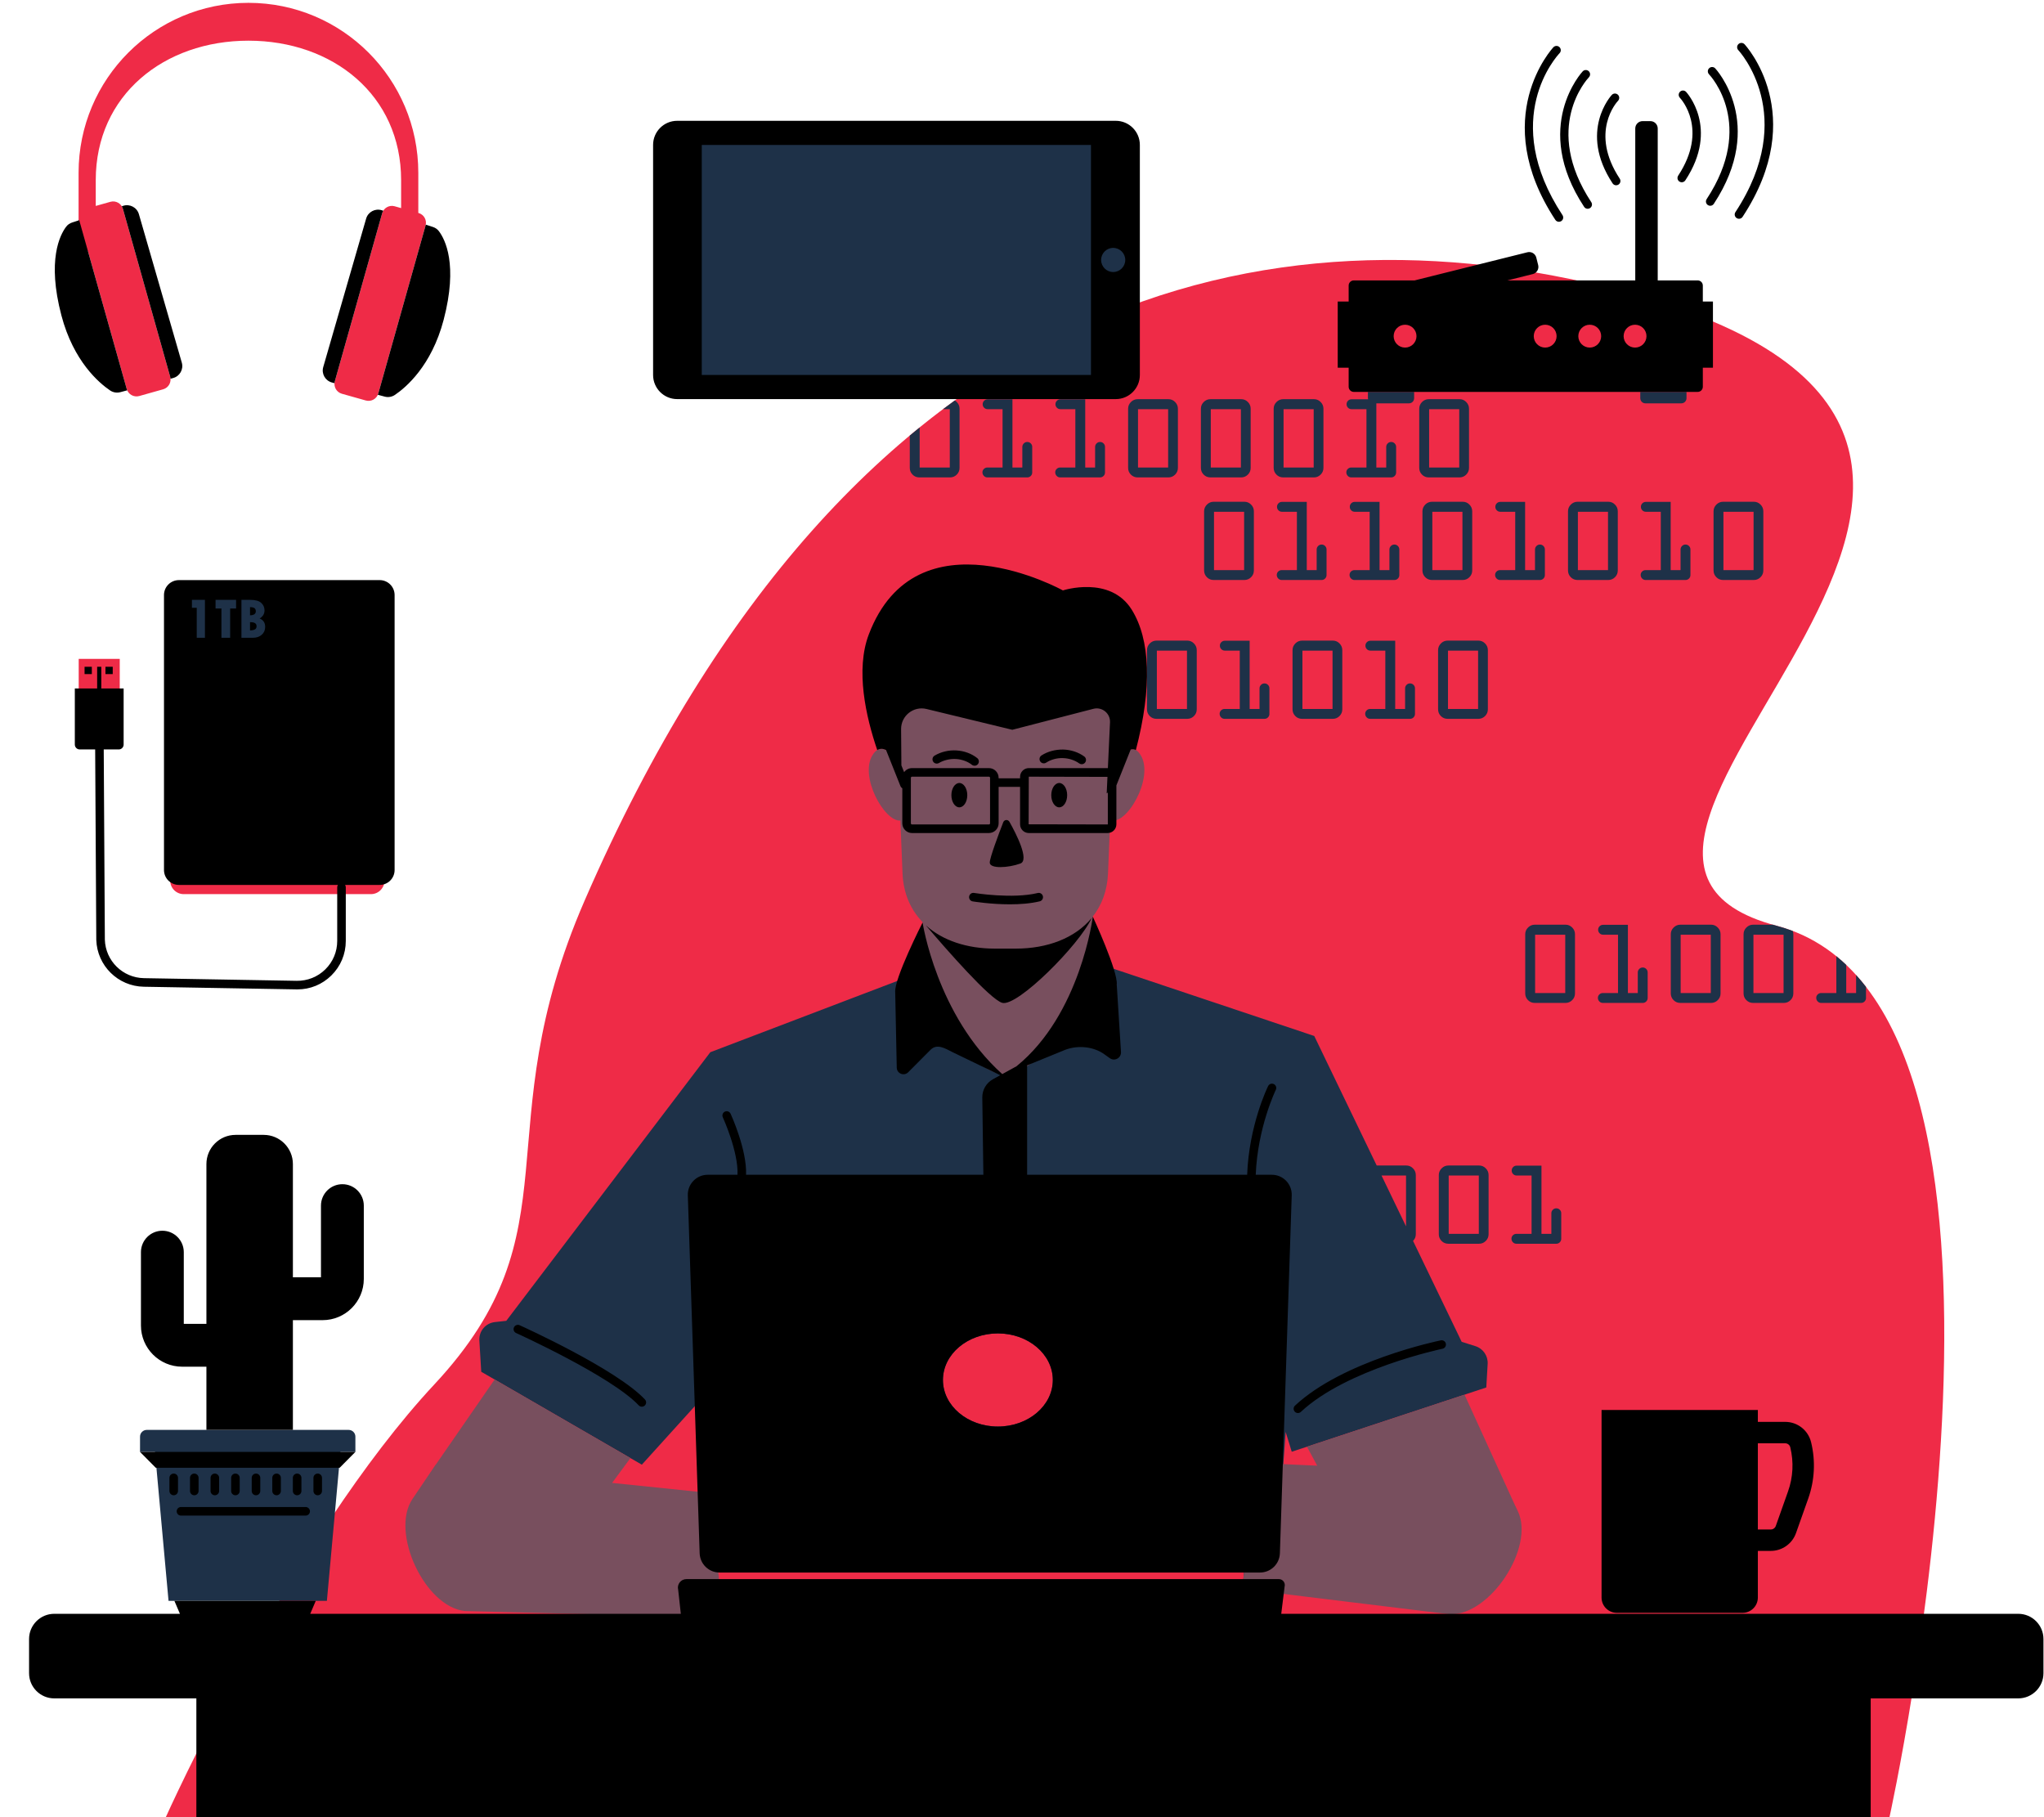 <?xml version="1.0" encoding="UTF-8"?><svg xmlns="http://www.w3.org/2000/svg" xmlns:xlink="http://www.w3.org/1999/xlink" contentScriptType="text/ecmascript" width="1350" zoomAndPan="magnify" contentStyleType="text/css" viewBox="0 0 1350 1200" height="1200" preserveAspectRatio="xMidYMid meet" version="1.0"><defs><clipPath id="clip-0"><path d="M 51.121 1.875 L 1285 1.875 L 1285 1200 L 51.121 1200 Z M 51.121 1.875 " clip-rule="nonzero"/></clipPath><clipPath id="clip-1"><path d="M 19.195 28 L 1349.641 28 L 1349.641 1200 L 19.195 1200 Z M 19.195 28 " clip-rule="nonzero"/></clipPath></defs><g clip-path="url(#clip-0)"><path fill="rgb(93.729%, 16.859%, 27.84%)" d="M 245.012 590.453 L 121.352 590.453 C 116.414 590.453 112.422 586.461 112.422 581.535 L 112.422 566.074 C 112.422 561.145 116.414 557.152 121.352 557.152 L 245.012 557.152 C 249.938 557.152 253.93 561.145 253.93 566.074 L 253.93 581.535 C 253.93 586.461 249.938 590.453 245.012 590.453 Z M 51.984 485.105 L 51.984 435.094 L 79.09 435.094 L 79.09 485.105 C 79.09 486.883 77.645 488.328 75.867 488.328 L 55.207 488.328 C 53.43 488.328 51.984 486.883 51.984 485.105 Z M 276.453 140.66 L 276.277 140.621 L 276.277 114.098 C 276.277 52.121 226.043 1.875 164.09 1.875 C 102.121 1.875 51.902 52.121 51.902 114.098 L 51.902 165.977 L 58.117 165.977 L 83.707 256.887 C 84.715 260.453 88.414 262.52 91.969 261.523 L 107.766 257.074 C 111.332 256.062 113.398 252.363 112.402 248.809 L 81.168 137.895 C 80.16 134.34 76.473 132.27 72.906 133.27 L 63.242 135.992 L 63.242 118.961 C 63.242 62.777 108.402 26.867 164.09 26.867 C 219.789 26.867 264.926 62.777 264.926 118.961 L 264.926 137.418 L 260.656 136.211 C 257.09 135.211 253.398 137.281 252.402 140.848 L 221.16 251.75 C 220.16 255.316 222.23 259.008 225.793 260.016 L 241.594 264.465 C 245.148 265.465 248.848 263.395 249.855 259.84 L 281.078 148.926 C 282.086 145.371 280.008 141.668 276.453 140.66 Z M 574.641 176.488 L 578.641 180.492 L 609.562 149.559 L 605.562 145.559 Z M 609.25 135.297 L 605.25 131.293 L 574.328 162.223 L 578.332 166.227 Z M 1247.887 1200.273 L 109.379 1200.273 C 109.379 1200.273 191.953 1016 286.98 914.094 C 382.008 812.195 319.73 747.539 386.082 594.809 C 564.008 185.254 842.75 133.051 1068.789 191.645 C 1451.984 290.965 979.797 560.137 1173.398 611.34 C 1366.996 662.543 1247.887 1200.273 1247.887 1200.273 " fill-opacity="1" fill-rule="nonzero"/></g><path fill="rgb(11.76%, 19.22%, 28.239%)" d="M 230.266 944.254 L 96.945 944.254 C 94.484 944.254 92.488 946.25 92.488 948.703 L 92.488 958.789 L 102.363 958.789 L 111.312 1057.133 L 215.898 1057.133 L 224.848 958.789 L 234.723 958.789 L 234.723 948.703 C 234.723 946.25 232.727 944.254 230.266 944.254 Z M 695.352 911.285 C 695.352 894.309 679.105 880.531 659.066 880.531 C 639.027 880.531 622.785 894.309 622.785 911.285 C 622.785 928.273 639.027 942.039 659.066 942.039 C 679.105 942.039 695.352 928.273 695.352 911.285 Z M 912.461 776.273 L 928.641 809.844 L 928.641 776.273 Z M 982.555 900.66 L 981.648 916.234 L 853.156 958.676 L 849.133 945.574 L 841.785 1047.09 L 820.645 1047.754 L 822.254 1032.805 C 822.805 1030.316 821.184 1027.895 818.949 1027.895 L 511.574 1027.895 L 493.977 889.848 L 423.914 967.219 L 317.848 905.859 L 316.602 885.191 C 316.238 879.066 320.73 873.734 326.82 873.059 L 334.375 872.227 L 469.137 694.848 L 670.688 618.047 L 868.027 684.129 L 909.27 769.66 L 928.871 769.66 C 930.555 769.66 932.008 770.285 933.246 771.535 C 934.473 772.77 935.098 774.246 935.098 775.961 L 935.098 815.035 C 935.098 816.75 934.484 818.227 933.277 819.453 L 965.395 886.086 L 974.488 888.953 C 979.527 890.543 982.855 895.367 982.555 900.66 Z M 1086.758 266.355 L 1110.477 266.355 C 1112.355 266.355 1113.887 264.84 1113.887 262.957 L 1113.887 258.797 L 1083.359 258.797 L 1083.359 262.957 C 1083.359 264.84 1084.875 266.355 1086.758 266.355 Z M 735.23 182.465 C 741.188 182.465 746.027 177.621 746.027 171.664 C 746.027 165.707 741.188 160.863 735.23 160.863 C 729.285 160.863 724.43 165.707 724.43 171.664 C 724.43 177.621 729.285 182.465 735.23 182.465 Z M 723.383 92.91 L 460.668 92.91 L 460.668 250.418 L 723.383 250.418 Z M 1027.891 797.93 C 1026.977 797.93 1026.207 798.254 1025.57 798.898 C 1024.938 799.543 1024.625 800.301 1024.625 801.184 L 1024.625 814.793 L 1018.098 814.793 L 1018.098 769.746 L 1001.699 769.746 C 1000.793 769.746 1000.016 770.059 999.379 770.691 C 998.746 771.336 998.434 772.105 998.434 773.008 C 998.434 773.914 998.746 774.684 999.379 775.316 C 1000.016 775.953 1000.793 776.273 1001.699 776.273 L 1011.562 776.273 L 1011.562 814.793 L 1001.543 814.793 C 1000.637 814.793 999.859 815.105 999.223 815.73 C 998.59 816.355 998.277 817.102 998.277 817.984 C 998.277 818.891 998.59 819.672 999.223 820.336 C 999.859 820.992 1000.637 821.324 1001.543 821.324 L 1027.891 821.324 C 1028.793 821.324 1029.562 821.012 1030.195 820.367 C 1030.832 819.734 1031.152 818.965 1031.152 818.059 L 1031.152 801.184 C 1031.152 800.281 1030.832 799.512 1030.195 798.875 C 1029.562 798.242 1028.793 797.93 1027.891 797.93 Z M 976.711 776.273 L 956.82 776.273 L 956.82 814.793 L 976.711 814.793 Z M 981.316 771.535 C 982.543 772.77 983.168 774.246 983.168 775.961 L 983.168 815.035 C 983.168 816.77 982.543 818.246 981.316 819.473 C 980.078 820.711 978.602 821.324 976.867 821.324 L 956.578 821.324 C 954.824 821.324 953.336 820.711 952.109 819.473 C 950.895 818.246 950.281 816.77 950.281 815.035 L 950.281 775.961 C 950.281 774.246 950.906 772.77 952.152 771.535 C 953.391 770.285 954.863 769.66 956.578 769.66 L 976.941 769.66 C 978.625 769.66 980.078 770.285 981.316 771.535 Z M 1225.906 643.871 L 1225.906 655.766 L 1219.379 655.766 L 1219.379 637.188 C 1217.27 635.18 1215.098 633.266 1212.852 631.438 L 1212.852 655.766 L 1202.82 655.766 C 1201.918 655.766 1201.148 656.078 1200.516 656.703 C 1199.879 657.324 1199.57 658.074 1199.57 658.957 C 1199.57 659.863 1199.879 660.641 1200.516 661.309 C 1201.148 661.961 1201.918 662.297 1202.82 662.297 L 1229.168 662.297 C 1230.074 662.297 1230.852 661.984 1231.488 661.34 C 1232.121 660.703 1232.434 659.934 1232.434 659.031 L 1232.434 651.68 C 1230.332 648.977 1228.16 646.367 1225.906 643.871 Z M 1177.992 617.246 L 1158.098 617.246 L 1158.098 655.766 L 1177.992 655.766 Z M 1184.062 614.781 C 1184.301 615.457 1184.445 616.164 1184.445 616.934 L 1184.445 656.004 C 1184.445 657.742 1183.832 659.219 1182.605 660.445 C 1181.371 661.684 1179.883 662.297 1178.148 662.297 L 1157.859 662.297 C 1156.102 662.297 1154.617 661.684 1153.402 660.445 C 1152.176 659.219 1151.57 657.742 1151.57 656.004 L 1151.57 616.934 C 1151.57 615.219 1152.195 613.742 1153.434 612.504 C 1154.68 611.258 1156.156 610.633 1157.859 610.633 L 1170.902 610.633 C 1171.723 610.871 1172.547 611.113 1173.398 611.34 C 1177.066 612.309 1180.609 613.473 1184.062 614.781 Z M 1129.922 617.246 L 1110.027 617.246 L 1110.027 655.766 L 1129.922 655.766 Z M 1134.527 612.504 C 1135.762 613.742 1136.375 615.219 1136.375 616.934 L 1136.375 656.004 C 1136.375 657.742 1135.762 659.219 1134.527 660.445 C 1133.301 661.684 1131.812 662.297 1130.078 662.297 L 1109.801 662.297 C 1108.035 662.297 1106.547 661.684 1105.332 660.445 C 1104.113 659.219 1103.5 657.742 1103.5 656.004 L 1103.5 616.934 C 1103.5 615.219 1104.125 613.742 1105.371 612.504 C 1106.609 611.258 1108.086 610.633 1109.801 610.633 L 1130.16 610.633 C 1131.844 610.633 1133.301 611.258 1134.527 612.504 Z M 1084.969 638.902 C 1084.066 638.902 1083.285 639.227 1082.652 639.871 C 1082.02 640.516 1081.707 641.285 1081.707 642.156 L 1081.707 655.766 L 1075.18 655.766 L 1075.18 610.719 L 1058.777 610.719 C 1057.863 610.719 1057.105 611.027 1056.461 611.664 C 1055.828 612.309 1055.516 613.078 1055.516 613.98 C 1055.516 614.887 1055.828 615.656 1056.461 616.289 C 1057.105 616.926 1057.863 617.246 1058.777 617.246 L 1068.652 617.246 L 1068.652 655.766 L 1058.621 655.766 C 1057.719 655.766 1056.938 656.078 1056.305 656.703 C 1055.68 657.324 1055.359 658.074 1055.359 658.957 C 1055.359 659.863 1055.68 660.641 1056.305 661.309 C 1056.938 661.961 1057.719 662.297 1058.621 662.297 L 1084.969 662.297 C 1085.875 662.297 1086.645 661.984 1087.277 661.34 C 1087.91 660.703 1088.234 659.934 1088.234 659.031 L 1088.234 642.156 C 1088.234 641.254 1087.91 640.484 1087.277 639.848 C 1086.645 639.215 1085.875 638.902 1084.969 638.902 Z M 1033.793 617.246 L 1013.898 617.246 L 1013.898 655.766 L 1033.793 655.766 Z M 1038.398 612.504 C 1039.625 613.742 1040.238 615.219 1040.238 616.934 L 1040.238 656.004 C 1040.238 657.742 1039.625 659.219 1038.398 660.445 C 1037.16 661.684 1035.684 662.297 1033.949 662.297 L 1013.66 662.297 C 1011.902 662.297 1010.406 661.684 1009.191 660.445 C 1007.977 659.219 1007.363 657.742 1007.363 656.004 L 1007.363 616.934 C 1007.363 615.219 1007.984 613.742 1009.234 612.504 C 1010.469 611.258 1011.945 610.633 1013.66 610.633 L 1034.02 610.633 C 1035.707 610.633 1037.16 611.258 1038.398 612.504 Z M 956.352 468.168 L 976.234 468.168 L 976.234 429.648 L 956.352 429.648 Z M 956.113 423.035 L 976.473 423.035 C 978.156 423.035 979.613 423.66 980.848 424.906 C 982.074 426.145 982.688 427.629 982.688 429.336 L 982.688 468.406 C 982.688 470.145 982.074 471.621 980.848 472.855 C 979.613 474.082 978.137 474.695 976.398 474.695 L 956.113 474.695 C 954.355 474.695 952.859 474.082 951.645 472.855 C 950.426 471.621 949.812 470.145 949.812 468.406 L 949.812 429.336 C 949.812 427.629 950.438 426.145 951.684 424.906 C 952.922 423.66 954.398 423.035 956.113 423.035 Z M 904.934 468.168 C 904.031 468.168 903.25 468.48 902.617 469.102 C 901.984 469.727 901.672 470.477 901.672 471.359 C 901.672 472.266 901.984 473.043 902.617 473.711 C 903.25 474.363 904.031 474.695 904.934 474.695 L 931.281 474.695 C 932.188 474.695 932.957 474.387 933.59 473.75 C 934.223 473.117 934.547 472.348 934.547 471.441 L 934.547 454.57 C 934.547 453.652 934.223 452.883 933.59 452.25 C 932.957 451.617 932.188 451.305 931.281 451.305 C 930.367 451.305 929.598 451.625 928.965 452.27 C 928.332 452.926 928.02 453.684 928.02 454.57 L 928.02 468.168 L 921.492 468.168 L 921.492 423.117 L 905.09 423.117 C 904.188 423.117 903.406 423.441 902.785 424.074 C 902.141 424.711 901.828 425.48 901.828 426.383 C 901.828 427.297 902.141 428.066 902.785 428.691 C 903.406 429.336 904.188 429.648 905.09 429.648 L 914.965 429.648 L 914.965 468.168 Z M 860.211 468.168 L 880.105 468.168 L 880.105 429.648 L 860.211 429.648 Z M 859.973 423.035 L 880.332 423.035 C 882.016 423.035 883.473 423.66 884.707 424.906 C 885.934 426.145 886.547 427.629 886.547 429.336 L 886.547 468.406 C 886.547 470.145 885.934 471.621 884.707 472.855 C 883.473 474.082 881.996 474.695 880.262 474.695 L 859.973 474.695 C 858.215 474.695 856.719 474.082 855.504 472.855 C 854.289 471.621 853.684 470.145 853.684 468.406 L 853.684 429.336 C 853.684 427.629 854.297 426.145 855.547 424.906 C 856.793 423.66 858.27 423.035 859.973 423.035 Z M 825.352 423.117 L 808.949 423.117 C 808.047 423.117 807.277 423.441 806.645 424.074 C 806.008 424.711 805.688 425.48 805.688 426.383 C 805.688 427.297 806.008 428.066 806.645 428.691 C 807.277 429.336 808.047 429.648 808.949 429.648 L 818.824 429.648 L 818.824 468.168 L 808.797 468.168 C 807.891 468.168 807.121 468.48 806.488 469.102 C 805.855 469.727 805.531 470.477 805.531 471.359 C 805.531 472.266 805.855 473.043 806.488 473.711 C 807.121 474.363 807.891 474.695 808.797 474.695 L 835.141 474.695 C 836.047 474.695 836.828 474.387 837.449 473.75 C 838.094 473.117 838.406 472.348 838.406 471.441 L 838.406 454.57 C 838.406 453.652 838.094 452.883 837.449 452.25 C 836.828 451.617 836.047 451.305 835.141 451.305 C 834.238 451.305 833.469 451.625 832.836 452.27 C 832.203 452.926 831.879 453.684 831.879 454.57 L 831.879 468.168 L 825.352 468.168 Z M 764.07 468.168 L 783.965 468.168 L 783.965 429.648 L 764.07 429.648 Z M 763.832 423.035 L 784.203 423.035 C 785.887 423.035 787.344 423.66 788.57 424.906 C 789.805 426.145 790.418 427.629 790.418 429.336 L 790.418 468.406 C 790.418 470.145 789.805 471.621 788.57 472.855 C 787.344 474.082 785.855 474.695 784.121 474.695 L 763.832 474.695 C 762.078 474.695 760.59 474.082 759.375 472.855 C 758.148 471.621 757.547 470.145 757.547 468.406 L 757.547 429.336 C 757.547 427.629 758.168 426.145 759.406 424.906 C 760.652 423.66 762.129 423.035 763.832 423.035 Z M 712.664 468.168 C 711.75 468.168 710.98 468.48 710.348 469.102 C 709.715 469.727 709.402 470.477 709.402 471.359 C 709.402 472.266 709.715 473.043 710.348 473.711 C 710.98 474.363 711.75 474.695 712.664 474.695 L 739.004 474.695 C 739.906 474.695 740.688 474.387 741.32 473.75 C 741.953 473.117 742.277 472.348 742.277 471.441 L 742.277 454.57 C 742.277 453.652 741.953 452.883 741.32 452.25 C 740.688 451.617 739.906 451.305 739.004 451.305 C 738.098 451.305 737.328 451.625 736.695 452.27 C 736.062 452.926 735.738 453.684 735.738 454.57 L 735.738 468.168 L 729.211 468.168 L 729.211 423.117 L 712.812 423.117 C 711.906 423.117 711.137 423.441 710.504 424.074 C 709.871 424.711 709.559 425.48 709.559 426.383 C 709.559 427.297 709.871 428.066 710.504 428.691 C 711.137 429.336 711.906 429.648 712.812 429.648 L 722.684 429.648 L 722.684 468.168 Z M 664.598 468.168 C 663.68 468.168 662.914 468.48 662.277 469.102 C 661.656 469.727 661.332 470.477 661.332 471.359 C 661.332 472.266 661.656 473.043 662.277 473.711 C 662.914 474.363 663.68 474.695 664.598 474.695 L 690.945 474.695 C 691.848 474.695 692.617 474.387 693.25 473.75 C 693.887 473.117 694.207 472.348 694.207 471.441 L 694.207 454.57 C 694.207 453.652 693.887 452.883 693.25 452.25 C 692.617 451.617 691.848 451.305 690.945 451.305 C 690.027 451.305 689.262 451.625 688.625 452.27 C 687.992 452.926 687.668 453.684 687.668 454.57 L 687.668 468.168 L 681.145 468.168 L 681.145 423.117 L 664.754 423.117 C 663.836 423.117 663.07 423.441 662.445 424.074 C 661.801 424.711 661.488 425.48 661.488 426.383 C 661.488 427.297 661.801 428.066 662.445 428.691 C 663.07 429.336 663.836 429.648 664.754 429.648 L 674.625 429.648 L 674.625 468.168 Z M 619.875 468.168 L 639.766 468.168 L 639.766 429.648 L 619.875 429.648 Z M 615.164 472.855 C 613.949 471.621 613.348 470.145 613.348 468.406 L 613.348 429.336 C 613.348 427.629 613.961 426.145 615.207 424.906 C 616.453 423.66 617.918 423.035 619.633 423.035 L 639.996 423.035 C 641.68 423.035 643.133 423.66 644.371 424.906 C 645.598 426.145 646.211 427.629 646.211 429.336 L 646.211 468.406 C 646.211 470.145 645.598 471.621 644.371 472.855 C 643.133 474.082 641.656 474.695 639.922 474.695 L 619.633 474.695 C 617.879 474.695 616.383 474.082 615.164 472.855 Z M 1158.184 337.961 L 1138.277 337.961 L 1138.277 376.48 L 1158.184 376.48 Z M 1158.336 383.008 L 1138.051 383.008 C 1136.293 383.008 1134.797 382.395 1133.582 381.156 C 1132.363 379.93 1131.75 378.445 1131.75 376.707 L 1131.75 337.637 C 1131.75 335.934 1132.375 334.457 1133.621 333.207 C 1134.859 331.969 1136.336 331.348 1138.051 331.348 L 1158.41 331.348 C 1160.094 331.348 1161.551 331.969 1162.785 333.207 C 1164.012 334.457 1164.625 335.934 1164.625 337.637 L 1164.625 376.707 C 1164.625 378.445 1164.012 379.93 1162.785 381.156 C 1161.551 382.395 1160.074 383.008 1158.336 383.008 Z M 1110.914 360.57 C 1110.27 361.227 1109.957 361.996 1109.957 362.871 L 1109.957 376.48 L 1103.43 376.48 L 1103.43 331.418 L 1087.027 331.418 C 1086.125 331.418 1085.344 331.742 1084.723 332.375 C 1084.078 333.012 1083.766 333.781 1083.766 334.695 C 1083.766 335.598 1084.078 336.367 1084.723 337.004 C 1085.344 337.637 1086.125 337.961 1087.027 337.961 L 1096.902 337.961 L 1096.902 376.48 L 1086.871 376.48 C 1085.969 376.48 1085.199 376.789 1084.555 377.414 C 1083.93 378.027 1083.609 378.785 1083.609 379.66 C 1083.609 380.574 1083.93 381.355 1084.555 382.012 C 1085.199 382.676 1085.969 383.008 1086.871 383.008 L 1113.219 383.008 C 1114.125 383.008 1114.895 382.688 1115.539 382.051 C 1116.16 381.418 1116.484 380.648 1116.484 379.742 L 1116.484 362.871 C 1116.484 361.965 1116.16 361.195 1115.539 360.562 C 1114.895 359.918 1114.125 359.605 1113.219 359.605 C 1112.316 359.605 1111.547 359.926 1110.914 360.57 Z M 1062.043 337.961 L 1042.148 337.961 L 1042.148 376.48 L 1062.043 376.48 Z M 1062.199 383.008 L 1041.91 383.008 C 1040.152 383.008 1038.668 382.395 1037.441 381.156 C 1036.227 379.93 1035.621 378.445 1035.621 376.707 L 1035.621 337.637 C 1035.621 335.934 1036.234 334.457 1037.484 333.207 C 1038.73 331.969 1040.207 331.348 1041.91 331.348 L 1062.27 331.348 C 1063.953 331.348 1065.422 331.969 1066.648 333.207 C 1067.883 334.457 1068.496 335.934 1068.496 337.637 L 1068.496 376.707 C 1068.496 378.445 1067.883 379.93 1066.648 381.156 C 1065.422 382.395 1063.934 383.008 1062.199 383.008 Z M 1019.398 382.051 C 1020.031 381.418 1020.344 380.648 1020.344 379.742 L 1020.344 362.871 C 1020.344 361.965 1020.031 361.195 1019.398 360.562 C 1018.766 359.918 1017.996 359.605 1017.082 359.605 C 1016.176 359.605 1015.406 359.926 1014.773 360.57 C 1014.141 361.227 1013.816 361.996 1013.816 362.871 L 1013.816 376.48 L 1007.289 376.48 L 1007.289 331.418 L 990.887 331.418 C 989.984 331.418 989.215 331.742 988.582 332.375 C 987.945 333.012 987.625 333.781 987.625 334.695 C 987.625 335.598 987.945 336.367 988.582 337.004 C 989.215 337.637 989.984 337.961 990.887 337.961 L 1000.762 337.961 L 1000.762 376.48 L 990.734 376.48 C 989.828 376.48 989.059 376.789 988.426 377.414 C 987.793 378.027 987.469 378.785 987.469 379.66 C 987.469 380.574 987.793 381.355 988.426 382.012 C 989.059 382.676 989.828 383.008 990.734 383.008 L 1017.082 383.008 C 1017.996 383.008 1018.766 382.688 1019.398 382.051 Z M 965.902 337.961 L 946.008 337.961 L 946.008 376.48 L 965.902 376.48 Z M 966.141 331.348 C 967.824 331.348 969.281 331.969 970.508 333.207 C 971.742 334.457 972.355 335.934 972.355 337.637 L 972.355 376.707 C 972.355 378.445 971.742 379.93 970.508 381.156 C 969.281 382.395 967.793 383.008 966.059 383.008 L 945.781 383.008 C 944.016 383.008 942.527 382.395 941.312 381.156 C 940.086 379.93 939.484 378.445 939.484 376.707 L 939.484 337.637 C 939.484 335.934 940.105 334.457 941.344 333.207 C 942.59 331.969 944.066 331.348 945.781 331.348 Z M 894.605 376.48 C 893.699 376.48 892.918 376.789 892.285 377.414 C 891.652 378.027 891.34 378.785 891.34 379.66 C 891.34 380.574 891.652 381.355 892.285 382.012 C 892.918 382.676 893.699 383.008 894.605 383.008 L 920.941 383.008 C 921.855 383.008 922.625 382.688 923.258 382.051 C 923.891 381.418 924.215 380.648 924.215 379.742 L 924.215 362.871 C 924.215 361.965 923.891 361.195 923.258 360.562 C 922.625 359.918 921.855 359.605 920.941 359.605 C 920.035 359.605 919.266 359.926 918.633 360.57 C 918 361.227 917.676 361.996 917.676 362.871 L 917.676 376.48 L 911.148 376.48 L 911.148 331.418 L 894.75 331.418 C 893.844 331.418 893.074 331.742 892.441 332.375 C 891.809 333.012 891.496 333.781 891.496 334.695 C 891.496 335.598 891.809 336.367 892.441 337.004 C 893.074 337.637 893.844 337.961 894.75 337.961 L 904.621 337.961 L 904.621 376.48 Z M 870.562 360.57 C 869.93 361.227 869.617 361.996 869.617 362.871 L 869.617 376.48 L 863.082 376.48 L 863.082 331.418 L 846.691 331.418 C 845.773 331.418 845.008 331.742 844.383 332.375 C 843.738 333.012 843.426 333.781 843.426 334.695 C 843.426 335.598 843.738 336.367 844.383 337.004 C 845.008 337.637 845.773 337.961 846.691 337.961 L 856.562 337.961 L 856.562 376.48 L 846.535 376.48 C 845.629 376.48 844.852 376.789 844.215 377.414 C 843.594 378.027 843.27 378.785 843.27 379.66 C 843.27 380.574 843.594 381.355 844.215 382.012 C 844.852 382.676 845.629 383.008 846.535 383.008 L 872.883 383.008 C 873.785 383.008 874.555 382.688 875.188 382.051 C 875.824 381.418 876.145 380.648 876.145 379.742 L 876.145 362.871 C 876.145 361.965 875.824 361.195 875.188 360.562 C 874.555 359.918 873.785 359.605 872.883 359.605 C 871.977 359.605 871.199 359.926 870.562 360.57 Z M 821.703 337.961 L 801.812 337.961 L 801.812 376.48 L 821.703 376.48 Z M 821.934 331.348 C 823.617 331.348 825.07 331.969 826.309 333.207 C 827.535 334.457 828.148 335.934 828.148 337.637 L 828.148 376.707 C 828.148 378.445 827.535 379.93 826.309 381.156 C 825.07 382.395 823.594 383.008 821.859 383.008 L 801.57 383.008 C 799.816 383.008 798.32 382.395 797.102 381.156 C 795.887 379.93 795.273 378.445 795.273 376.707 L 795.273 337.637 C 795.273 335.934 795.898 334.457 797.145 333.207 C 798.383 331.969 799.855 331.348 801.57 331.348 Z M 943.891 308.723 L 963.781 308.723 L 963.781 270.203 L 943.891 270.203 Z M 939.18 313.414 C 937.965 312.188 937.363 310.699 937.363 308.961 L 937.363 269.891 C 937.363 268.188 937.984 266.711 939.223 265.465 C 940.469 264.227 941.945 263.602 943.648 263.602 L 964.02 263.602 C 965.695 263.602 967.16 264.227 968.387 265.465 C 969.613 266.711 970.238 268.188 970.238 269.891 L 970.238 308.961 C 970.238 310.699 969.613 312.188 968.387 313.414 C 967.16 314.648 965.676 315.262 963.938 315.262 L 943.648 315.262 C 941.895 315.262 940.406 314.648 939.18 313.414 Z M 892.484 308.723 C 891.57 308.723 890.801 309.047 890.164 309.668 C 889.531 310.281 889.211 311.031 889.211 311.914 C 889.211 312.82 889.531 313.609 890.164 314.266 C 890.801 314.93 891.57 315.262 892.484 315.262 L 918.82 315.262 C 919.723 315.262 920.504 314.941 921.137 314.309 C 921.773 313.672 922.094 312.902 922.094 312 L 922.094 295.125 C 922.094 294.219 921.773 293.449 921.137 292.816 C 920.504 292.172 919.723 291.859 918.82 291.859 C 917.918 291.859 917.148 292.184 916.512 292.828 C 915.879 293.48 915.559 294.242 915.559 295.125 L 915.559 308.723 L 909.031 308.723 L 909.031 266.355 L 930.598 266.355 C 932.469 266.355 933.996 264.84 933.996 262.957 L 933.996 258.797 L 903.469 258.797 L 903.469 262.957 C 903.469 263.207 903.574 263.434 903.625 263.676 L 892.629 263.676 C 891.723 263.676 890.957 263.996 890.32 264.633 C 889.688 265.266 889.375 266.047 889.375 266.949 C 889.375 267.855 889.688 268.625 890.32 269.258 C 890.957 269.891 891.723 270.203 892.629 270.203 L 902.504 270.203 L 902.504 308.723 Z M 847.75 308.723 L 867.652 308.723 L 867.652 270.203 L 847.75 270.203 Z M 843.051 313.414 C 841.836 312.188 841.223 310.699 841.223 308.961 L 841.223 269.891 C 841.223 268.188 841.848 266.711 843.094 265.465 C 844.332 264.227 845.805 263.602 847.52 263.602 L 867.883 263.602 C 869.566 263.602 871.02 264.227 872.246 265.465 C 873.484 266.711 874.098 268.188 874.098 269.891 L 874.098 308.961 C 874.098 310.699 873.484 312.188 872.246 313.414 C 871.02 314.648 869.543 315.262 867.797 315.262 L 847.52 315.262 C 845.754 315.262 844.27 314.648 843.051 313.414 Z M 799.691 308.723 L 819.574 308.723 L 819.574 270.203 L 799.691 270.203 Z M 794.98 313.414 C 793.766 312.188 793.152 310.699 793.152 308.961 L 793.152 269.891 C 793.152 268.188 793.777 266.711 795.023 265.465 C 796.262 264.227 797.738 263.602 799.453 263.602 L 819.812 263.602 C 821.496 263.602 822.949 264.227 824.188 265.465 C 825.414 266.711 826.027 268.188 826.027 269.891 L 826.027 308.961 C 826.027 310.699 825.414 312.188 824.188 313.414 C 822.949 314.648 821.477 315.262 819.738 315.262 L 799.453 315.262 C 797.695 315.262 796.199 314.648 794.98 313.414 Z M 751.621 308.723 L 771.516 308.723 L 771.516 270.203 L 751.621 270.203 Z M 745.082 269.891 C 745.082 268.188 745.707 266.711 746.953 265.465 C 748.191 264.227 749.668 263.602 751.383 263.602 L 771.742 263.602 C 773.426 263.602 774.883 264.227 776.117 265.465 C 777.344 266.711 777.969 268.188 777.969 269.891 L 777.969 308.961 C 777.969 310.699 777.344 312.188 776.117 313.414 C 774.883 314.648 773.406 315.262 771.668 315.262 L 751.383 315.262 C 749.625 315.262 748.141 314.648 746.914 313.414 C 745.695 312.188 745.082 310.699 745.082 308.961 Z M 723.289 308.723 L 716.762 308.723 L 716.762 263.676 L 700.359 263.676 C 699.457 263.676 698.688 263.996 698.055 264.633 C 697.418 265.266 697.098 266.047 697.098 266.949 C 697.098 267.855 697.418 268.625 698.055 269.258 C 698.688 269.891 699.457 270.203 700.359 270.203 L 710.234 270.203 L 710.234 308.723 L 700.203 308.723 C 699.301 308.723 698.531 309.047 697.898 309.668 C 697.262 310.281 696.941 311.031 696.941 311.914 C 696.941 312.82 697.262 313.609 697.898 314.266 C 698.531 314.93 699.301 315.262 700.203 315.262 L 726.551 315.262 C 727.457 315.262 728.227 314.941 728.859 314.309 C 729.504 313.672 729.816 312.902 729.816 312 L 729.816 295.125 C 729.816 294.219 729.504 293.449 728.859 292.816 C 728.227 292.172 727.457 291.859 726.551 291.859 C 725.648 291.859 724.879 292.184 724.246 292.828 C 723.602 293.48 723.289 294.242 723.289 295.125 Z M 652.133 308.723 C 651.23 308.723 650.461 309.047 649.828 309.668 C 649.191 310.281 648.871 311.031 648.871 311.914 C 648.871 312.82 649.191 313.609 649.828 314.266 C 650.461 314.93 651.23 315.262 652.133 315.262 L 678.48 315.262 C 679.387 315.262 680.156 314.941 680.801 314.309 C 681.434 313.672 681.746 312.902 681.746 312 L 681.746 295.125 C 681.746 294.219 681.434 293.449 680.801 292.816 C 680.156 292.172 679.387 291.859 678.48 291.859 C 677.578 291.859 676.809 292.184 676.176 292.828 C 675.539 293.48 675.219 294.242 675.219 295.125 L 675.219 308.723 L 668.691 308.723 L 668.691 263.676 L 652.289 263.676 C 651.387 263.676 650.617 263.996 649.984 264.633 C 649.348 265.266 649.027 266.047 649.027 266.949 C 649.027 267.855 649.348 268.625 649.984 269.258 C 650.617 269.891 651.387 270.203 652.289 270.203 L 662.164 270.203 L 662.164 308.723 Z M 600.883 287.629 L 600.883 308.961 C 600.883 310.699 601.488 312.188 602.715 313.414 C 603.93 314.648 605.414 315.262 607.172 315.262 L 627.461 315.262 C 629.195 315.262 630.684 314.648 631.91 313.414 C 633.145 312.188 633.758 310.699 633.758 308.961 L 633.758 269.891 C 633.758 268.188 633.145 266.711 631.91 265.465 C 631.516 265.059 631.078 264.746 630.621 264.465 C 628.023 266.348 625.445 268.27 622.855 270.203 L 627.305 270.203 L 627.305 308.723 L 607.41 308.723 L 607.41 282.273 C 605.238 284.031 603.055 285.82 600.883 287.629 Z M 143.418 424.004 L 154.84 424.004 L 154.84 404.676 L 156.625 404.676 L 156.625 424.004 L 166.883 424.004 C 170.055 424.004 172.695 423.098 174.742 421.309 C 176.852 419.461 177.965 416.91 177.965 413.949 C 177.965 411.629 177.27 409.656 175.949 408.156 C 177.207 406.41 177.539 404.582 177.539 403.137 C 177.539 400.309 176.445 397.832 174.387 395.992 C 172.352 394.176 169.359 393.289 165.23 393.289 L 139.539 393.289 L 139.539 404.676 L 143.418 404.676 Z M 127.121 404.207 L 123.93 404.207 L 123.93 393.289 L 138.199 393.289 L 138.199 424.004 L 127.121 424.004 L 127.121 404.207 " fill-opacity="1" fill-rule="nonzero"/><path fill="rgb(47.06%, 30.98%, 36.859%)" d="M 721.77 605.227 L 721.77 637.926 L 737.578 650.215 C 737.578 650.215 683.492 709.758 663.941 709.758 C 644.516 709.758 591.344 654.926 591.344 654.926 L 609.344 641.93 L 609.344 608.918 C 601.582 600.902 596.684 590.234 596.102 576.898 L 594.668 541.848 C 584.191 542.805 567.336 512.688 576.367 498.484 C 581.48 490.449 588.008 495.855 593.07 502.832 L 591.25 458.176 C 590.555 442.59 603.004 429.586 618.594 429.586 L 709.309 429.586 C 724.898 429.586 737.34 442.59 736.652 458.176 L 734.348 514.578 C 737.785 505.117 745.844 486.82 753.262 498.484 C 762.805 513.488 743.441 546.277 733.254 541.383 L 731.801 576.898 C 731.301 588.281 727.645 597.711 721.77 605.227 Z M 416.379 962.863 L 326.695 910.973 L 287.801 967.23 L 287.719 967.219 L 272.441 989.844 C 257.578 1011.863 280.566 1061.125 307 1063.859 L 543.699 1069.887 L 544.957 1057.672 L 476.289 1057.672 L 474.094 1034.934 C 473.293 1031.367 475.633 1027.895 478.824 1027.895 L 548.035 1027.895 L 551.484 994.449 L 404.281 979.262 Z M 957.434 1065.988 L 820.488 1049.238 L 822.254 1032.805 C 822.805 1030.316 821.184 1027.895 818.949 1027.895 L 722.82 1027.895 L 725.762 961.473 L 869.98 967.875 L 863.203 955.359 L 967.273 920.984 L 999.91 992.535 L 1002.457 997.848 C 1013.941 1021.812 983.965 1067.164 957.434 1065.988 " fill-opacity="1" fill-rule="nonzero"/><g clip-path="url(#clip-1)"><path fill="rgb(0%, 0%, 0%)" d="M 207.016 975.91 L 207.016 984.594 C 207.016 986.152 208.281 987.422 209.84 987.422 C 211.398 987.422 212.668 986.152 212.668 984.594 L 212.668 975.91 C 212.668 974.352 211.398 973.086 209.84 973.086 C 208.281 973.086 207.016 974.352 207.016 975.91 Z M 199.082 984.594 L 199.082 975.91 C 199.082 974.352 197.816 973.086 196.246 973.086 C 194.688 973.086 193.418 974.352 193.418 975.91 L 193.418 984.594 C 193.418 986.152 194.688 987.422 196.246 987.422 C 197.816 987.422 199.082 986.152 199.082 984.594 Z M 185.5 984.594 L 185.5 975.91 C 185.5 974.352 184.23 973.086 182.672 973.086 C 181.102 973.086 179.836 974.352 179.836 975.91 L 179.836 984.594 C 179.836 986.152 181.102 987.422 182.672 987.422 C 184.23 987.422 185.5 986.152 185.5 984.594 Z M 171.906 984.594 L 171.906 975.91 C 171.906 974.352 170.637 973.086 169.078 973.086 C 167.508 973.086 166.25 974.352 166.25 975.91 L 166.25 984.594 C 166.25 986.152 167.508 987.422 169.078 987.422 C 170.637 987.422 171.906 986.152 171.906 984.594 Z M 158.32 984.594 L 158.32 975.91 C 158.32 974.352 157.062 973.086 155.492 973.086 C 153.934 973.086 152.668 974.352 152.668 975.91 L 152.668 984.594 C 152.668 986.152 153.934 987.422 155.492 987.422 C 157.062 987.422 158.32 986.152 158.32 984.594 Z M 144.734 984.594 L 144.734 975.91 C 144.734 974.352 143.469 973.086 141.898 973.086 C 140.34 973.086 139.07 974.352 139.07 975.91 L 139.07 984.594 C 139.07 986.152 140.34 987.422 141.898 987.422 C 143.469 987.422 144.734 986.152 144.734 984.594 Z M 131.152 984.594 L 131.152 975.91 C 131.152 974.352 129.883 973.086 128.324 973.086 C 126.754 973.086 125.488 974.352 125.488 975.91 L 125.488 984.594 C 125.488 986.152 126.754 987.422 128.324 987.422 C 129.883 987.422 131.152 986.152 131.152 984.594 Z M 117.559 975.91 C 117.559 974.352 116.289 973.086 114.73 973.086 C 113.172 973.086 111.902 974.352 111.902 975.91 L 111.902 984.594 C 111.902 986.152 113.172 987.422 114.73 987.422 C 116.289 987.422 117.559 986.152 117.559 984.594 Z M 119.523 1000.844 L 201.867 1000.844 C 203.438 1000.844 204.707 999.574 204.707 998.016 C 204.707 996.445 203.438 995.176 201.867 995.176 L 119.523 995.176 C 117.953 995.176 116.695 996.445 116.695 998.016 C 116.695 999.574 117.953 1000.844 119.523 1000.844 Z M 702.086 494.969 C 696.941 494.938 691.898 496.238 687.855 498.879 C 686.547 499.742 686.184 501.5 687.035 502.809 C 687.887 504.109 689.645 504.484 690.953 503.621 C 694 501.625 698.012 500.492 701.961 500.625 C 705.91 500.719 709.848 501.988 712.781 504.121 C 713.277 504.484 713.859 504.66 714.434 504.66 C 715.316 504.66 716.168 504.254 716.73 503.496 C 717.645 502.227 717.363 500.461 716.105 499.547 C 712.207 496.707 707.23 495.086 702.086 494.969 Z M 631.691 495.562 C 626.547 495.25 621.441 496.5 617.254 498.992 C 615.914 499.793 615.477 501.531 616.277 502.871 C 617.066 504.215 618.801 504.648 620.152 503.859 C 623.336 501.957 627.41 501.02 631.367 501.219 C 635.285 501.438 639.133 502.84 641.918 505.055 C 642.438 505.473 643.062 505.668 643.676 505.668 C 644.504 505.668 645.328 505.305 645.887 504.609 C 646.863 503.383 646.656 501.602 645.441 500.625 C 641.711 497.652 636.824 495.855 631.691 495.562 Z M 640.09 591.992 C 639.84 593.531 640.879 594.988 642.418 595.246 C 643.125 595.359 654.348 597.18 667.02 597.18 C 673.617 597.18 680.613 596.68 686.715 595.207 C 688.23 594.832 689.168 593.301 688.793 591.785 C 688.43 590.266 686.891 589.32 685.383 589.707 C 668.691 593.762 643.59 589.707 643.34 589.664 C 641.773 589.383 640.34 590.453 640.09 591.992 Z M 340.871 880.281 C 341.496 880.574 403.656 908.75 421.855 928.047 C 422.406 928.629 423.156 928.93 423.906 928.93 C 424.602 928.93 425.309 928.68 425.859 928.16 C 426.992 927.09 427.043 925.301 425.973 924.156 C 407.027 904.059 345.797 876.301 343.199 875.125 C 341.766 874.48 340.102 875.125 339.457 876.539 C 338.812 877.965 339.445 879.648 340.871 880.281 Z M 857.238 933.121 C 857.926 933.121 858.621 932.871 859.172 932.359 C 889.613 903.938 952.121 890.793 952.746 890.66 C 954.273 890.348 955.262 888.852 954.949 887.32 C 954.637 885.781 953.129 884.805 951.602 885.117 C 948.98 885.656 886.922 898.695 855.305 928.223 C 854.164 929.281 854.102 931.082 855.172 932.227 C 855.723 932.816 856.48 933.121 857.238 933.121 Z M 733.129 477.016 C 733.41 471.09 727.883 466.598 722.145 468.074 L 668.586 481.922 C 668.586 481.922 634.238 473.543 611.902 468.18 C 603.305 466.121 595.074 472.68 595.148 481.516 L 595.344 505.41 L 597.145 509.91 C 598.309 508.289 600.207 507.227 602.359 507.227 L 653.152 507.227 C 656.688 507.227 659.566 510.109 659.566 513.645 L 659.566 513.977 L 673.723 513.977 L 673.723 513.008 C 673.723 509.828 676.309 507.227 679.488 507.227 L 731.57 507.227 C 731.625 507.227 731.664 507.25 731.719 507.25 Z M 731.688 522.895 C 731.625 523.137 731.551 523.383 731.5 523.613 L 730.938 523.895 L 731.445 513.008 L 679.488 512.895 L 679.387 544.336 L 731.57 544.438 L 731.688 544.336 Z M 653.902 513.645 C 653.902 513.238 653.57 512.895 653.152 512.895 L 602.359 512.895 C 601.934 512.895 601.602 513.238 601.602 513.645 L 601.602 543.688 C 601.602 544.105 601.934 544.438 602.359 544.438 L 653.152 544.438 C 653.57 544.438 653.902 544.105 653.902 543.688 Z M 747.484 402.625 C 759.664 422.152 761.078 453.832 750.195 495.312 C 749.055 494.668 747.91 494.617 746.777 494.98 L 737.34 518.652 L 737.34 544.336 C 737.34 547.516 734.754 550.105 731.57 550.105 L 679.488 550.105 C 676.309 550.105 673.723 547.516 673.723 544.336 L 673.723 519.633 L 659.566 519.633 L 659.566 543.688 C 659.566 547.223 656.688 550.105 653.152 550.105 L 602.359 550.105 C 598.828 550.105 595.949 547.223 595.949 543.688 L 595.949 520.559 C 595.418 520.254 594.98 519.766 594.742 519.164 L 585.211 495.273 C 583.246 494.316 581.273 494.16 579.402 495.305 C 571.824 473.137 564.934 442.352 573.801 419 C 605.23 336.191 702.012 389.891 702.012 389.891 C 702.012 389.891 733.191 379.723 747.484 402.625 Z M 1146.188 140.09 C 1145.324 141.398 1145.688 143.156 1147 144.008 C 1147.477 144.332 1148.016 144.477 1148.547 144.477 C 1149.473 144.477 1150.375 144.027 1150.918 143.207 C 1195.348 75.648 1152.633 29.664 1152.195 29.207 C 1151.113 28.086 1149.328 28.043 1148.195 29.125 C 1147.062 30.207 1147.031 31.996 1148.109 33.129 C 1148.516 33.543 1188.168 76.262 1146.188 140.09 Z M 1128 135.422 C 1128.477 135.742 1129.02 135.887 1129.547 135.887 C 1130.473 135.887 1131.379 135.441 1131.918 134.609 C 1166.766 81.637 1133.184 45.488 1132.844 45.137 C 1131.762 44.004 1129.984 43.961 1128.852 45.043 C 1127.719 46.113 1127.676 47.91 1128.746 49.043 C 1130.016 50.375 1159.492 82.406 1127.188 131.5 C 1126.324 132.812 1126.691 134.566 1128 135.422 Z M 1109.199 119.898 C 1109.688 120.223 1110.227 120.367 1110.758 120.367 C 1111.672 120.367 1112.574 119.918 1113.117 119.086 C 1135.836 84.57 1113.824 60.887 1113.594 60.656 C 1112.512 59.523 1110.734 59.484 1109.613 60.562 C 1108.48 61.637 1108.438 63.422 1109.5 64.559 C 1110.289 65.387 1128.551 85.34 1108.398 115.98 C 1107.535 117.289 1107.898 119.047 1109.199 119.898 Z M 1029.625 146.461 C 1030.164 146.461 1030.695 146.316 1031.184 145.996 C 1032.484 145.141 1032.848 143.383 1031.984 142.074 C 990.098 78.406 1028.418 36.848 1030.07 35.102 C 1031.141 33.969 1031.102 32.18 1029.969 31.109 C 1028.844 30.027 1027.059 30.07 1025.977 31.195 C 1025.539 31.652 982.824 77.637 1027.254 145.195 C 1027.805 146.016 1028.699 146.461 1029.625 146.461 Z M 1046.266 136.594 C 1046.805 137.426 1047.699 137.875 1048.625 137.875 C 1049.156 137.875 1049.695 137.719 1050.172 137.406 C 1051.484 136.543 1051.848 134.797 1050.984 133.488 C 1018.691 84.395 1048.145 52.371 1049.426 51.031 C 1050.496 49.898 1050.465 48.109 1049.332 47.027 C 1048.199 45.945 1046.41 45.988 1045.328 47.121 C 1044.988 47.477 1011.406 83.625 1046.266 136.594 Z M 1067.414 122.352 C 1067.945 122.352 1068.484 122.207 1068.977 121.883 C 1070.273 121.02 1070.637 119.273 1069.773 117.965 C 1049.621 87.324 1067.871 67.395 1068.672 66.555 C 1069.742 65.418 1069.703 63.633 1068.578 62.551 C 1067.445 61.469 1065.66 61.512 1064.578 62.645 C 1064.348 62.871 1042.348 86.555 1065.055 121.074 C 1065.598 121.906 1066.5 122.352 1067.414 122.352 Z M 234.723 958.789 L 92.488 958.789 L 102.891 969.277 L 224.32 969.277 Z M 240.281 796.152 C 240.281 788.336 233.953 782.004 226.137 782.004 C 218.32 782.004 211.992 788.336 211.992 796.152 L 211.992 843.469 L 193.449 843.469 L 193.449 768.715 C 193.449 758.07 184.824 749.43 174.172 749.43 L 155.609 749.43 C 144.953 749.43 136.328 758.07 136.328 768.715 L 136.328 874.211 L 121.383 874.211 L 121.383 826.887 C 121.383 819.066 115.051 812.734 107.238 812.734 C 99.43 812.734 93.09 819.066 93.09 826.887 L 93.09 875.312 C 93.09 890.316 105.293 902.512 120.289 902.512 L 136.328 902.512 L 136.328 944.254 L 193.449 944.254 L 193.449 871.777 L 213.082 871.777 C 228.082 871.777 240.281 859.574 240.281 844.57 Z M 1161.008 953.102 L 1161.008 1010.004 L 1169.594 1010.004 C 1171.059 1010.004 1172.367 1009.078 1172.855 1007.695 L 1180.953 984.844 C 1184.281 975.477 1184.789 965.41 1182.43 955.742 C 1182.055 954.191 1180.672 953.102 1179.074 953.102 Z M 1161.008 938.953 L 1179.074 938.953 C 1187.211 938.953 1194.246 944.484 1196.18 952.395 C 1199.184 964.746 1198.527 977.605 1194.289 989.582 L 1186.191 1012.426 C 1183.699 1019.441 1177.035 1024.152 1169.594 1024.152 L 1161.008 1024.152 L 1161.008 1054.957 C 1161.008 1060.543 1156.477 1065.062 1150.906 1065.062 L 1067.883 1065.062 C 1062.301 1065.062 1057.781 1060.543 1057.781 1054.957 L 1057.781 931.113 L 1161.008 931.113 Z M 695.352 911.285 C 695.352 894.309 679.105 880.531 659.066 880.531 C 639.027 880.531 622.785 894.309 622.785 911.285 C 622.785 928.273 639.027 942.039 659.066 942.039 C 679.105 942.039 695.352 928.273 695.352 911.285 Z M 823.711 775.773 C 824.906 743.297 837.004 718.312 837.555 717.199 C 838.238 715.797 839.934 715.215 841.348 715.902 C 842.738 716.598 843.32 718.293 842.637 719.695 C 842.5 719.957 830.609 744.574 829.375 775.773 L 840.016 775.773 C 847.438 775.773 853.395 781.918 853.145 789.344 L 845.328 1025.734 C 845.098 1032.824 839.289 1038.438 832.203 1038.438 L 475.227 1038.438 C 468.141 1038.438 462.34 1032.824 462.102 1025.734 L 454.285 789.344 C 454.047 781.918 459.992 775.773 467.422 775.773 L 487.086 775.773 C 487.824 760.754 477.504 738.055 477.398 737.828 C 476.746 736.402 477.359 734.73 478.781 734.074 C 480.207 733.418 481.879 734.043 482.535 735.457 C 482.992 736.465 493.406 759.359 492.75 775.773 L 649.484 775.773 L 648.777 724.77 C 648.703 719.758 651.398 715.121 655.793 712.699 L 660.648 710.027 L 629.613 695.043 C 623.875 692.133 618.844 688.984 614.551 693.297 L 599.836 708.082 C 597.082 710.848 592.363 708.957 592.277 705.047 L 591.262 655.434 C 590.219 646.762 609.344 609.199 609.344 609.199 C 609.344 609.199 618.625 670.5 661.977 709.289 L 671.383 704.109 C 713.676 669.855 721.77 605.332 721.77 605.332 C 721.77 605.332 738.535 641.543 737.578 650.215 L 740.375 694.68 C 740.625 698.621 736.176 701.086 732.977 698.777 L 729.348 696.18 C 722.395 691.168 712.094 690.012 703.531 693.258 L 678.387 703.539 L 678.387 775.773 Z M 1333 1065.699 L 846.223 1065.699 L 848.445 1047.691 C 849.09 1045.207 847.219 1042.785 844.652 1042.785 L 453.348 1042.785 C 449.668 1042.785 446.988 1046.258 447.914 1049.824 L 449.668 1065.699 L 204.902 1065.699 L 208.551 1057.133 L 115.176 1057.133 L 118.836 1065.699 L 35.844 1065.699 C 26.645 1065.699 19.195 1073.152 19.195 1082.355 L 19.195 1104.895 C 19.195 1114.094 26.645 1121.551 35.844 1121.551 L 129.688 1121.551 L 129.688 1200.273 L 1235.539 1200.273 L 1235.539 1121.551 L 1333 1121.551 C 1342.188 1121.551 1349.641 1114.094 1349.641 1104.895 L 1349.641 1082.355 C 1349.641 1073.152 1342.188 1065.699 1333 1065.699 Z M 673.918 570.242 C 680.051 568.02 671.258 550.789 666.738 542.734 C 665.75 540.977 663.328 541.141 662.602 543.004 C 659.586 550.812 653.652 566.551 653.703 569.648 C 653.766 573.82 665.895 573.164 673.918 570.242 Z M 633.613 517.062 C 630.715 517.062 628.363 520.66 628.363 525.102 C 628.363 529.539 630.715 533.137 633.613 533.137 C 636.512 533.137 638.863 529.539 638.863 525.102 C 638.863 520.66 636.512 517.062 633.613 517.062 Z M 699.59 517.062 C 696.691 517.062 694.332 520.66 694.332 525.102 C 694.332 529.539 696.691 533.137 699.59 533.137 C 702.48 533.137 704.828 529.539 704.828 525.102 C 704.828 520.66 702.48 517.062 699.59 517.062 Z M 661.875 662.223 C 671.777 665.238 713.176 623.629 721.023 606.203 C 710.016 619.543 691.68 626.426 670.977 626.426 L 656.926 626.426 C 638.871 626.426 622.629 621.195 611.453 611.02 C 625.453 627.445 653.734 659.727 661.875 662.223 Z M 603.484 601.547 C 603.484 601.547 603.547 601.629 603.66 601.766 C 603.605 601.691 603.578 601.621 603.523 601.547 Z M 1012.996 221.984 C 1012.996 226.152 1016.375 229.531 1020.543 229.531 C 1024.707 229.531 1028.086 226.152 1028.086 221.984 C 1028.086 217.816 1024.707 214.438 1020.543 214.438 C 1016.375 214.438 1012.996 217.816 1012.996 221.984 Z M 1042.43 221.984 C 1042.43 226.152 1045.816 229.531 1049.977 229.531 C 1054.152 229.531 1057.531 226.152 1057.531 221.984 C 1057.531 217.816 1054.152 214.438 1049.977 214.438 C 1045.816 214.438 1042.43 217.816 1042.43 221.984 Z M 1072.352 221.984 C 1072.352 226.152 1075.742 229.531 1079.91 229.531 C 1084.078 229.531 1087.453 226.152 1087.453 221.984 C 1087.453 217.816 1084.078 214.438 1079.91 214.438 C 1075.742 214.438 1072.352 217.816 1072.352 221.984 Z M 935.555 221.984 C 935.555 217.816 932.176 214.438 928.008 214.438 C 923.84 214.438 920.461 217.816 920.461 221.984 C 920.461 226.152 923.84 229.531 928.008 229.531 C 932.176 229.531 935.555 226.152 935.555 221.984 Z M 890.746 242.809 L 883.523 242.809 L 883.523 199.109 L 890.746 199.109 L 890.746 188.57 C 890.746 186.688 892.277 185.168 894.145 185.168 L 934.348 185.168 L 1008.797 166.59 C 1011.395 165.934 1014.035 167.516 1014.68 170.113 L 1015.926 175.094 C 1016.57 177.695 1014.992 180.324 1012.395 180.98 L 995.598 185.168 L 1080.043 185.168 L 1080.043 84.84 C 1080.043 82.16 1082.215 79.984 1084.887 79.984 L 1090.02 79.984 C 1092.703 79.984 1094.875 82.16 1094.875 84.84 L 1094.875 185.168 L 1121.266 185.168 C 1123.137 185.168 1124.664 186.688 1124.664 188.57 L 1124.664 199.109 L 1131.348 199.109 L 1131.348 242.809 L 1124.664 242.809 L 1124.664 255.398 C 1124.664 257.281 1123.137 258.797 1121.266 258.797 L 894.145 258.797 C 892.277 258.797 890.746 257.281 890.746 255.398 Z M 463.492 247.59 L 720.555 247.59 L 720.555 95.738 L 463.492 95.738 Z M 727.258 171.664 C 727.258 176.062 730.832 179.637 735.23 179.637 C 739.625 179.637 743.203 176.062 743.203 171.664 C 743.203 167.266 739.625 163.699 735.23 163.699 C 730.832 163.699 727.258 167.266 727.258 171.664 Z M 431.348 247.633 L 431.348 95.695 C 431.348 86.898 438.477 79.777 447.27 79.777 L 736.926 79.777 C 745.719 79.777 752.836 86.898 752.836 95.695 L 752.836 247.633 C 752.836 256.43 745.719 263.551 736.926 263.551 L 447.27 263.551 C 438.477 263.551 431.348 256.43 431.348 247.633 Z M 55.852 440.324 L 55.852 445.129 L 60.652 445.129 L 60.652 440.324 Z M 69.652 440.324 L 69.652 445.129 L 74.457 445.129 L 74.457 440.324 Z M 175.137 413.949 C 175.137 411.246 173.922 409.414 171.477 408.449 C 173.629 407.109 174.711 405.34 174.711 403.137 C 174.711 401.098 173.973 399.426 172.496 398.094 C 171.02 396.773 168.598 396.117 165.23 396.117 L 159.465 396.117 L 159.465 421.176 L 166.883 421.176 C 169.367 421.176 171.363 420.508 172.871 419.18 C 174.387 417.859 175.137 416.109 175.137 413.949 Z M 155.93 396.117 L 142.367 396.117 L 142.367 401.836 L 146.254 401.836 L 146.254 421.176 L 152.012 421.176 L 152.012 401.836 L 155.93 401.836 Z M 135.359 396.117 L 126.754 396.117 L 126.754 401.379 L 129.945 401.379 L 129.945 421.176 L 135.359 421.176 Z M 250.77 584.371 L 227.914 584.371 C 228.184 584.809 228.383 585.285 228.383 585.836 L 228.383 621.375 C 228.383 630.035 224.984 638.133 218.82 644.184 C 212.793 650.121 204.863 653.363 196.434 653.363 C 196.234 653.363 196.047 653.355 195.852 653.355 L 94.992 651.605 C 77.949 651.316 64.156 637.727 63.594 620.676 L 62.855 494.906 L 52.641 494.906 C 50.863 494.906 49.418 493.461 49.418 491.684 L 49.418 454.652 L 64.164 454.652 L 64.164 440.324 L 66.91 440.324 L 66.91 454.652 L 81.656 454.652 L 81.656 491.684 C 81.656 493.461 80.215 494.906 78.445 494.906 L 68.512 494.906 L 69.25 620.562 C 69.707 634.527 81.055 645.703 95.086 645.941 L 195.953 647.699 C 203.023 647.793 209.777 645.141 214.852 640.148 C 219.922 635.16 222.719 628.496 222.719 621.375 L 222.719 585.836 C 222.719 585.285 222.926 584.809 223.188 584.371 L 118.16 584.371 C 112.723 584.371 108.309 579.965 108.309 574.516 L 108.309 392.938 C 108.309 387.5 112.723 383.082 118.16 383.082 L 250.77 383.082 C 256.215 383.082 260.625 387.5 260.625 392.938 L 260.625 574.516 C 260.625 579.965 256.215 584.371 250.77 584.371 Z M 165.617 410.871 L 165.137 410.871 L 165.137 416.297 C 166.582 416.266 167.652 416.051 168.383 415.621 C 169.098 415.207 169.453 414.52 169.453 413.555 C 169.453 411.766 168.172 410.871 165.617 410.871 Z M 168.953 403.688 C 168.953 402.668 168.641 401.961 168.039 401.566 C 167.434 401.16 166.469 400.953 165.137 400.922 L 165.137 406.328 C 167.676 406.266 168.953 405.383 168.953 403.688 Z M 72.719 257.844 C 74.695 259.172 77.148 259.59 79.453 258.977 L 84.047 257.75 C 83.926 257.469 83.801 257.199 83.707 256.887 L 52.484 145.984 C 52.422 145.785 52.41 145.578 52.379 145.391 L 47.621 146.941 C 46.07 147.449 44.699 148.375 43.723 149.676 C 39.648 155.039 30.926 171.684 40.551 208.281 C 48.543 238.68 65.508 252.957 72.719 257.844 Z M 112.402 248.809 C 112.516 249.242 112.59 249.672 112.621 250.105 L 114.324 249.648 C 118.754 248.465 121.352 243.867 120.074 239.461 L 91.738 141.43 C 90.449 136.98 85.73 134.477 81.324 135.918 L 80.402 136.223 C 80.711 136.742 80.992 137.293 81.168 137.895 Z M 249.512 260.691 L 254.105 261.918 C 256.414 262.531 258.867 262.113 260.84 260.773 C 268.055 255.898 285.016 241.625 293.008 211.223 C 302.633 174.625 293.926 157.98 289.848 152.617 C 288.863 151.316 287.492 150.391 285.941 149.883 L 281.18 148.332 C 281.148 148.531 281.141 148.73 281.078 148.926 L 249.855 259.84 C 249.762 260.141 249.637 260.41 249.512 260.691 Z M 213.488 242.402 L 241.82 144.371 C 243.109 139.922 247.828 137.426 252.234 138.863 L 253.16 139.164 C 252.848 139.684 252.566 140.234 252.402 140.848 L 221.16 251.75 C 221.043 252.188 220.973 252.621 220.941 253.051 L 219.238 252.59 C 214.809 251.406 212.211 246.812 213.488 242.402 " fill-opacity="1" fill-rule="nonzero"/></g></svg>